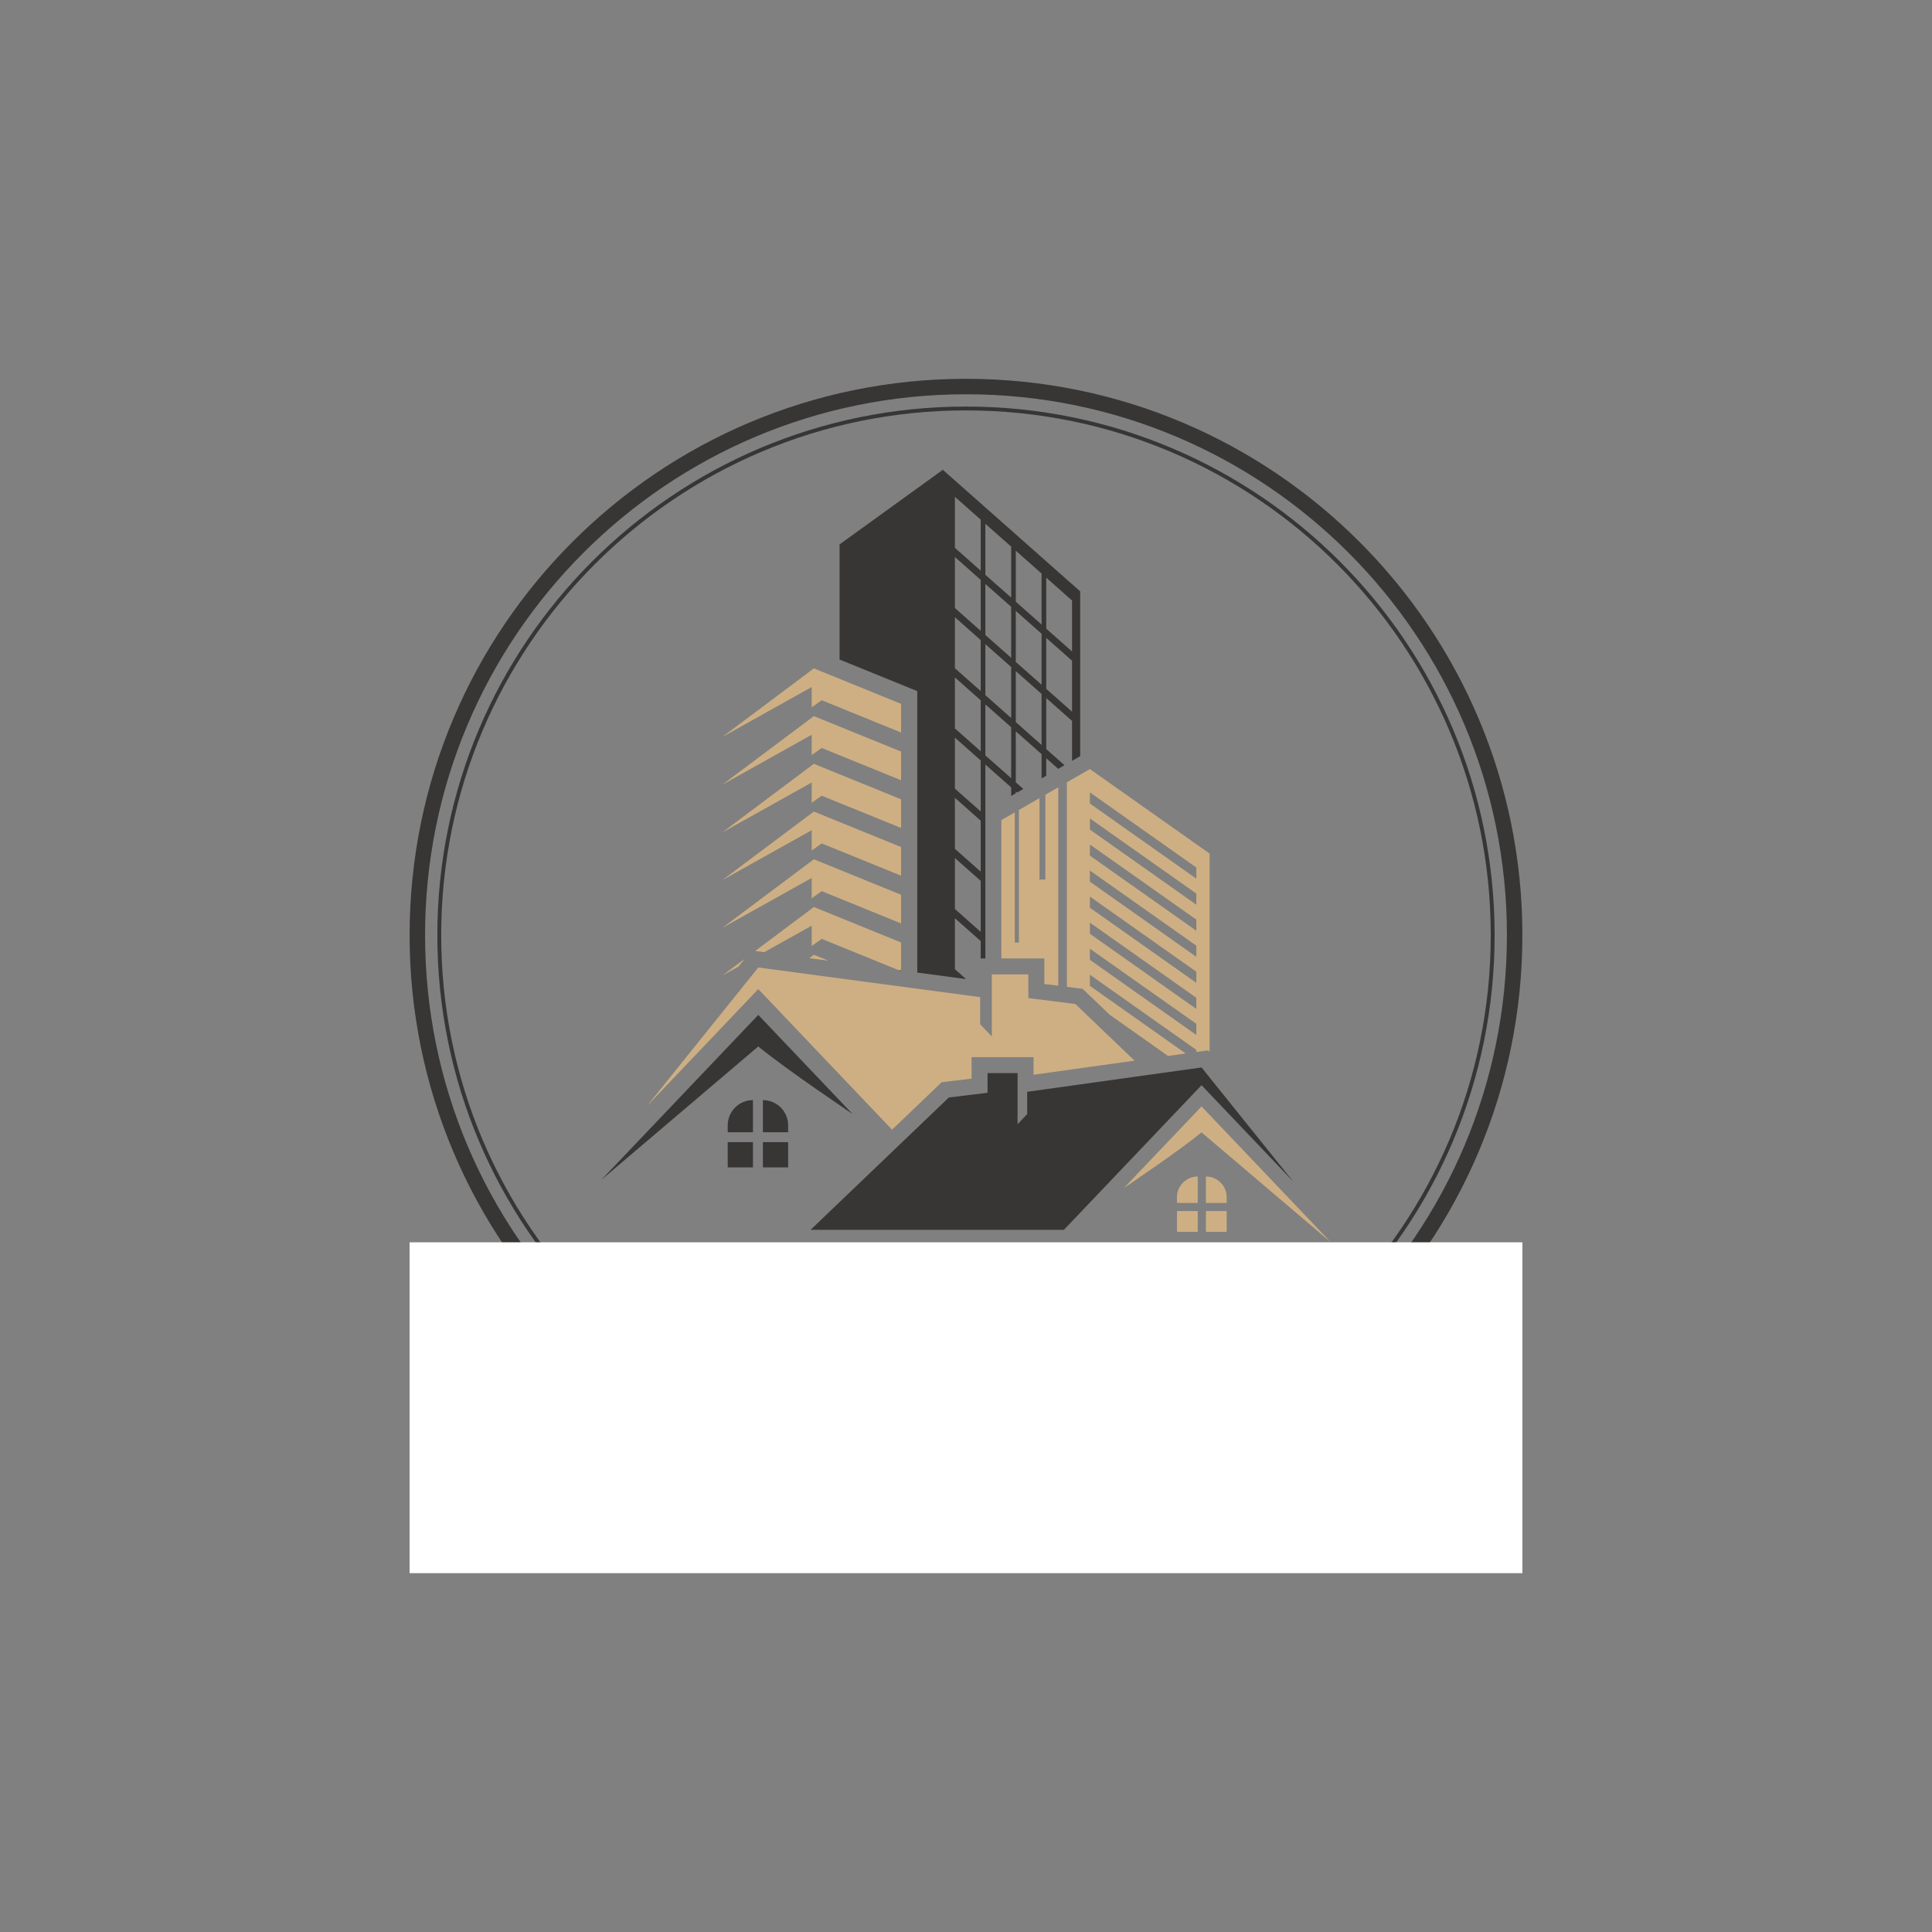 <svg xmlns="http://www.w3.org/2000/svg" xmlns:xlink="http://www.w3.org/1999/xlink" width="500" zoomAndPan="magnify" viewBox="0 0 375 375" height="500" preserveAspectRatio="xMidYMid meet" version="1.0"><rect x="0" y="0" width="375" height="375" fill="#808080" stroke="none"/><defs><clipPath id="e23bce52e8"><path d="M 162 91.133 L 210 91.133 L 210 191 L 162 191 Z M 162 91.133 " clip-rule="nonzero"/></clipPath><clipPath id="43d80f73e3"><path d="M 116.719 196 L 166 196 L 166 230 L 116.719 230 Z M 116.719 196 " clip-rule="nonzero"/></clipPath><clipPath id="68401fa790"><path d="M 218 214 L 258.469 214 L 258.469 241.133 L 218 241.133 Z M 218 214 " clip-rule="nonzero"/></clipPath><clipPath id="e6d00c53d8"><path d="M 79.504 73.527 L 295.492 73.527 L 295.492 289.516 L 79.504 289.516 Z M 79.504 73.527 " clip-rule="nonzero"/></clipPath><clipPath id="db28928814"><path d="M 187.5 73.527 C 127.855 73.527 79.504 121.879 79.504 181.52 C 79.504 241.164 127.855 289.516 187.5 289.516 C 247.145 289.516 295.492 241.164 295.492 181.52 C 295.492 121.879 247.145 73.527 187.5 73.527 Z M 187.5 73.527 " clip-rule="nonzero"/></clipPath><clipPath id="25f51e715c"><path d="M 84.887 78.91 L 290.105 78.91 L 290.105 284.129 L 84.887 284.129 Z M 84.887 78.91 " clip-rule="nonzero"/></clipPath><clipPath id="d1a5680e42"><path d="M 187.496 78.91 C 130.828 78.91 84.887 124.848 84.887 181.52 C 84.887 238.188 130.828 284.129 187.496 284.129 C 244.168 284.129 290.105 238.188 290.105 181.52 C 290.105 124.848 244.168 78.91 187.496 78.91 Z M 187.496 78.91 " clip-rule="nonzero"/></clipPath><clipPath id="dba8dad61c"><path d="M 79.504 241.133 L 295.496 241.133 L 295.496 305.352 L 79.504 305.352 Z M 79.504 241.133 " clip-rule="nonzero"/></clipPath></defs><path fill="#ceaf83" d="M 232.207 170.547 L 211.547 155.965 L 211.547 153.801 L 232.207 168.383 Z M 232.207 175.605 L 211.547 161.02 L 211.547 158.859 L 232.207 173.441 Z M 232.207 180.66 L 211.547 166.078 L 211.547 163.914 L 232.207 178.496 Z M 232.207 185.719 L 211.547 171.133 L 211.547 168.969 L 232.207 183.555 Z M 232.207 190.773 L 211.547 176.188 L 211.547 174.027 L 232.207 188.613 Z M 232.207 195.832 L 211.547 181.246 L 211.547 179.082 L 232.207 193.668 Z M 232.207 200.887 L 211.547 186.301 L 211.547 184.141 L 232.207 198.723 Z M 211.547 149.277 L 207.086 151.844 L 207.086 191.539 L 209.113 191.797 L 210.133 191.926 L 210.875 192.637 L 215.426 196.988 L 226.719 204.961 L 230.141 204.484 L 211.547 191.355 L 211.547 189.195 L 232.207 203.781 L 232.207 204.195 L 232.789 204.113 L 234.535 203.871 L 234.777 204.168 L 234.777 165.676 Z M 202.906 154.254 L 202.906 170.715 L 201.762 170.715 L 201.762 154.914 L 197.77 157.215 L 197.77 182.949 L 196.973 182.949 L 196.973 157.676 L 194.367 159.176 L 194.367 186.027 L 202.707 186.027 L 202.707 190.988 L 205.414 191.328 L 205.414 152.809 L 202.906 154.254 " fill-opacity="1" fill-rule="nonzero"/><path fill="#383535" d="M 192.082 217.457 L 192.309 217.656 L 192.309 219.441 L 192.082 219.246 L 191.262 218.516 L 191.262 216.73 L 192.082 217.457 " fill-opacity="1" fill-rule="nonzero"/><g clip-path="url(#e23bce52e8)"><path fill="#383535" d="M 208.082 126.457 L 203.074 122.02 L 203.074 112.125 L 208.082 116.559 Z M 208.082 138.141 L 203.074 133.707 L 203.074 123.809 L 208.082 128.246 Z M 202.172 121.223 L 198.918 118.344 L 197.164 116.793 L 197.164 106.891 L 198.918 108.445 L 202.172 111.328 Z M 202.172 132.91 L 198.918 130.031 L 197.164 128.477 L 197.164 118.578 L 198.918 120.129 L 202.172 123.012 Z M 202.172 144.594 L 198.918 141.715 L 197.164 140.16 L 197.164 130.262 L 198.918 131.816 L 202.172 134.695 Z M 196.266 115.992 L 195.504 115.316 L 192.082 112.297 L 191.258 111.562 L 191.258 101.664 L 192.082 102.398 L 195.504 105.422 L 196.266 106.098 Z M 196.266 127.68 L 195.504 127.004 L 192.082 123.98 L 191.258 123.246 L 191.258 113.348 L 192.082 114.082 L 195.504 117.105 L 196.266 117.777 Z M 196.266 139.363 L 195.504 138.688 L 192.082 135.664 L 191.258 134.934 L 191.258 125.031 L 192.082 125.766 L 195.504 128.789 L 196.266 129.465 Z M 196.266 151.051 L 195.504 150.375 L 192.082 147.352 L 191.258 146.617 L 191.258 136.719 L 192.082 137.453 L 195.504 140.477 L 196.266 141.152 Z M 190.355 110.766 L 188.664 109.27 L 185.684 106.629 L 185.344 106.332 L 185.344 96.434 L 185.684 96.734 L 188.664 99.371 L 190.355 100.867 Z M 190.355 122.449 L 188.664 120.957 L 185.684 118.316 L 185.344 118.016 L 185.344 108.117 L 185.684 108.418 L 188.664 111.059 L 190.355 112.555 Z M 190.355 134.137 L 188.664 132.641 L 185.684 130 L 185.344 129.703 L 185.344 119.801 L 185.684 120.105 L 188.664 122.742 L 190.355 124.238 Z M 190.355 145.82 L 188.664 144.324 L 185.684 141.684 L 185.344 141.387 L 185.344 131.488 L 185.684 131.789 L 188.664 134.426 L 190.355 135.922 Z M 190.355 157.504 L 188.664 156.008 L 185.684 153.371 L 185.344 153.07 L 185.344 143.172 L 185.684 143.473 L 188.664 146.109 L 190.355 147.605 Z M 190.355 169.188 L 188.664 167.695 L 185.684 165.055 L 185.344 164.754 L 185.344 154.855 L 185.684 155.156 L 188.664 157.793 L 190.355 159.289 Z M 190.355 180.875 L 188.664 179.379 L 185.684 176.738 L 185.344 176.438 L 185.344 166.543 L 185.684 166.84 L 188.664 169.48 L 190.355 170.977 Z M 208.188 113.477 L 202.125 108.113 L 198.707 105.086 L 195.293 102.062 L 191.871 99.039 L 188.457 96.012 L 185.473 93.375 L 183.004 91.188 L 162.961 105.668 L 162.961 128.012 L 176.762 133.625 L 178.043 134.145 L 178.043 188.777 L 187.504 190.039 L 185.684 188.426 L 185.344 188.125 L 185.344 178.227 L 185.684 178.527 L 188.664 181.164 L 190.355 182.66 L 190.355 186.027 L 191.258 186.027 L 191.258 183.457 L 191.262 183.465 L 191.262 181.676 L 191.258 181.672 L 191.258 171.773 L 191.262 171.777 L 191.262 169.992 L 191.258 169.984 L 191.258 160.086 L 191.262 160.094 L 191.262 158.305 L 191.258 158.301 L 191.258 148.402 L 192.082 149.137 L 195.504 152.156 L 196.266 152.832 L 196.266 154.496 L 197.164 153.98 L 197.164 153.633 L 197.402 153.844 L 198.621 153.137 L 197.164 151.848 L 197.164 141.949 L 198.918 143.5 L 202.172 146.383 L 202.172 151.09 L 203.074 150.57 L 203.074 147.18 L 205.395 149.234 L 205.535 149.152 L 206.617 148.527 L 203.074 145.391 L 203.074 135.492 L 208.082 139.93 L 208.082 147.684 L 209.668 146.77 L 209.668 114.793 L 208.188 113.477 " fill-opacity="1" fill-rule="nonzero"/></g><path fill="#ceaf83" d="M 140.211 143.039 L 157.555 133.348 L 157.555 137.289 L 159.492 135.914 L 174.898 142.18 L 174.898 136.617 L 157.969 129.73 L 140.211 143.039 " fill-opacity="1" fill-rule="nonzero"/><path fill="#ceaf83" d="M 140.211 152.305 L 157.555 142.609 L 157.555 146.555 L 159.492 145.18 L 174.898 151.445 L 174.898 145.879 L 157.969 138.996 L 140.211 152.305 " fill-opacity="1" fill-rule="nonzero"/><path fill="#ceaf83" d="M 140.211 161.566 L 157.555 151.875 L 157.555 155.816 L 159.492 154.445 L 174.898 160.707 L 174.898 155.145 L 157.969 148.258 L 140.211 161.566 " fill-opacity="1" fill-rule="nonzero"/><path fill="#ceaf83" d="M 140.211 170.828 L 157.555 161.137 L 157.555 165.082 L 159.492 163.707 L 174.898 169.973 L 174.898 164.41 L 157.969 157.523 L 140.211 170.828 " fill-opacity="1" fill-rule="nonzero"/><path fill="#ceaf83" d="M 140.211 180.094 L 157.555 170.402 L 157.555 174.348 L 159.492 172.973 L 174.898 179.238 L 174.898 173.672 L 157.969 166.789 L 140.211 180.094 " fill-opacity="1" fill-rule="nonzero"/><path fill="#ceaf83" d="M 140.211 189.359 L 144.551 186.105 L 143.344 187.605 Z M 140.211 189.359 " fill-opacity="1" fill-rule="nonzero"/><path fill="#ceaf83" d="M 174.898 182.934 L 174.898 188.5 L 174.367 188.285 L 159.492 182.234 L 157.555 183.609 L 157.555 179.668 L 148.344 184.812 L 147.594 184.711 L 146.59 184.578 L 157.969 176.051 L 174.898 182.934 " fill-opacity="1" fill-rule="nonzero"/><path fill="#ceaf83" d="M 160.828 186.477 L 157.082 185.98 L 157.969 185.316 Z M 160.828 186.477 " fill-opacity="1" fill-rule="nonzero"/><g clip-path="url(#43d80f73e3)"><path fill="#383535" d="M 165.496 216.246 C 165.18 215.98 153.094 207.949 147.18 203.117 L 116.715 229.012 L 144.918 199.371 L 147.18 196.992 L 151.016 201.027 L 165.496 216.246 " fill-opacity="1" fill-rule="nonzero"/></g><path fill="#ceaf83" d="M 200.617 205.188 L 188.578 205.188 L 188.578 209.355 L 183.805 209.938 L 182.773 210.059 L 182.027 210.773 L 173.148 219.273 L 147.18 191.98 L 125.562 214.699 L 147.18 187.793 L 190.246 193.539 L 190.246 198.801 L 192.512 201.184 L 192.512 189.133 L 199.598 189.133 L 199.598 193.73 L 208.727 194.879 L 220.211 205.871 L 200.617 208.605 L 200.617 205.188 " fill-opacity="1" fill-rule="nonzero"/><path fill="#383535" d="M 141.25 218.43 L 141.25 219.766 L 146.148 219.766 L 146.148 213.531 C 143.441 213.531 141.25 215.723 141.25 218.43 " fill-opacity="1" fill-rule="nonzero"/><path fill="#383535" d="M 148.078 213.531 L 148.078 219.766 L 152.977 219.766 L 152.977 218.43 C 152.977 215.723 150.785 213.531 148.078 213.531 " fill-opacity="1" fill-rule="nonzero"/><path fill="#383535" d="M 141.25 226.59 L 146.148 226.59 L 146.148 221.691 L 141.25 221.691 L 141.25 226.59 " fill-opacity="1" fill-rule="nonzero"/><path fill="#383535" d="M 148.078 226.59 L 152.977 226.59 L 152.977 221.691 L 148.078 221.691 L 148.078 226.59 " fill-opacity="1" fill-rule="nonzero"/><g clip-path="url(#68401fa790)"><path fill="#ceaf83" d="M 258.273 241.09 L 240.66 226.121 L 233.219 219.793 C 230.961 221.637 227.613 224.047 224.648 226.121 C 221.219 228.523 218.293 230.477 218.152 230.594 L 222.406 226.121 L 230.062 218.074 L 231.441 216.625 L 233.219 214.758 L 235.078 216.711 L 258.273 241.09 " fill-opacity="1" fill-rule="nonzero"/></g><path fill="#383535" d="M 250.996 229.32 L 233.219 210.637 L 229.391 214.66 L 218.484 226.121 L 206.5 238.711 L 157.336 238.711 L 175.289 221.523 L 184.176 213.02 L 191.684 212.105 L 191.684 208.293 L 197.512 208.293 L 197.512 218.203 L 199.375 216.246 L 199.375 211.918 L 223.07 208.609 L 233.219 207.191 L 250.996 229.32 " fill-opacity="1" fill-rule="nonzero"/><path fill="#ceaf83" d="M 238.098 232.387 L 238.098 233.488 L 234.066 233.488 L 234.066 228.359 C 236.293 228.359 238.098 230.164 238.098 232.387 " fill-opacity="1" fill-rule="nonzero"/><path fill="#ceaf83" d="M 232.48 228.359 L 232.48 233.488 L 228.449 233.488 L 228.449 232.387 C 228.449 230.164 230.254 228.359 232.48 228.359 " fill-opacity="1" fill-rule="nonzero"/><path fill="#ceaf83" d="M 238.098 239.098 L 234.066 239.098 L 234.066 235.07 L 238.098 235.07 L 238.098 239.098 " fill-opacity="1" fill-rule="nonzero"/><path fill="#ceaf83" d="M 232.48 239.098 L 228.449 239.098 L 228.449 235.07 L 232.48 235.07 L 232.48 239.098 " fill-opacity="1" fill-rule="nonzero"/><path fill="#383535" d="M 174.367 188.285 L 174.898 188.5 L 174.898 188.355 Z M 174.367 188.285 " fill-opacity="1" fill-rule="nonzero"/><g clip-path="url(#e6d00c53d8)"><g clip-path="url(#db28928814)"><path stroke-linecap="butt" transform="matrix(0.75, 0, 0, 0.75, 79.506, 73.527)" fill="none" stroke-linejoin="miter" d="M 143.992 0.001 C 64.466 0.001 -0.002 64.469 -0.002 143.99 C -0.002 223.516 64.466 287.985 143.992 287.985 C 223.519 287.985 287.982 223.516 287.982 143.99 C 287.982 64.469 223.519 0.001 143.992 0.001 Z M 143.992 0.001 " stroke="#383535" stroke-width="8" stroke-opacity="1" stroke-miterlimit="4"/></g></g><g clip-path="url(#25f51e715c)"><g clip-path="url(#d1a5680e42)"><path stroke-linecap="butt" transform="matrix(0.75, 0, 0, 0.75, 84.887, 78.909)" fill="none" stroke-linejoin="miter" d="M 136.812 0.002 C 61.254 0.002 -0.001 61.252 -0.001 136.815 C -0.001 212.372 61.254 273.627 136.812 273.627 C 212.374 273.627 273.624 212.372 273.624 136.815 C 273.624 61.252 212.374 0.002 136.812 0.002 Z M 136.812 0.002 " stroke="#383535" stroke-width="2" stroke-opacity="1" stroke-miterlimit="4"/></g></g><g clip-path="url(#dba8dad61c)"><path fill="#ffffff" d="M 79.504 241.133 L 295.496 241.133 L 295.496 305.352 L 79.504 305.352 Z M 79.504 241.133 " fill-opacity="1" fill-rule="nonzero"/></g></svg>